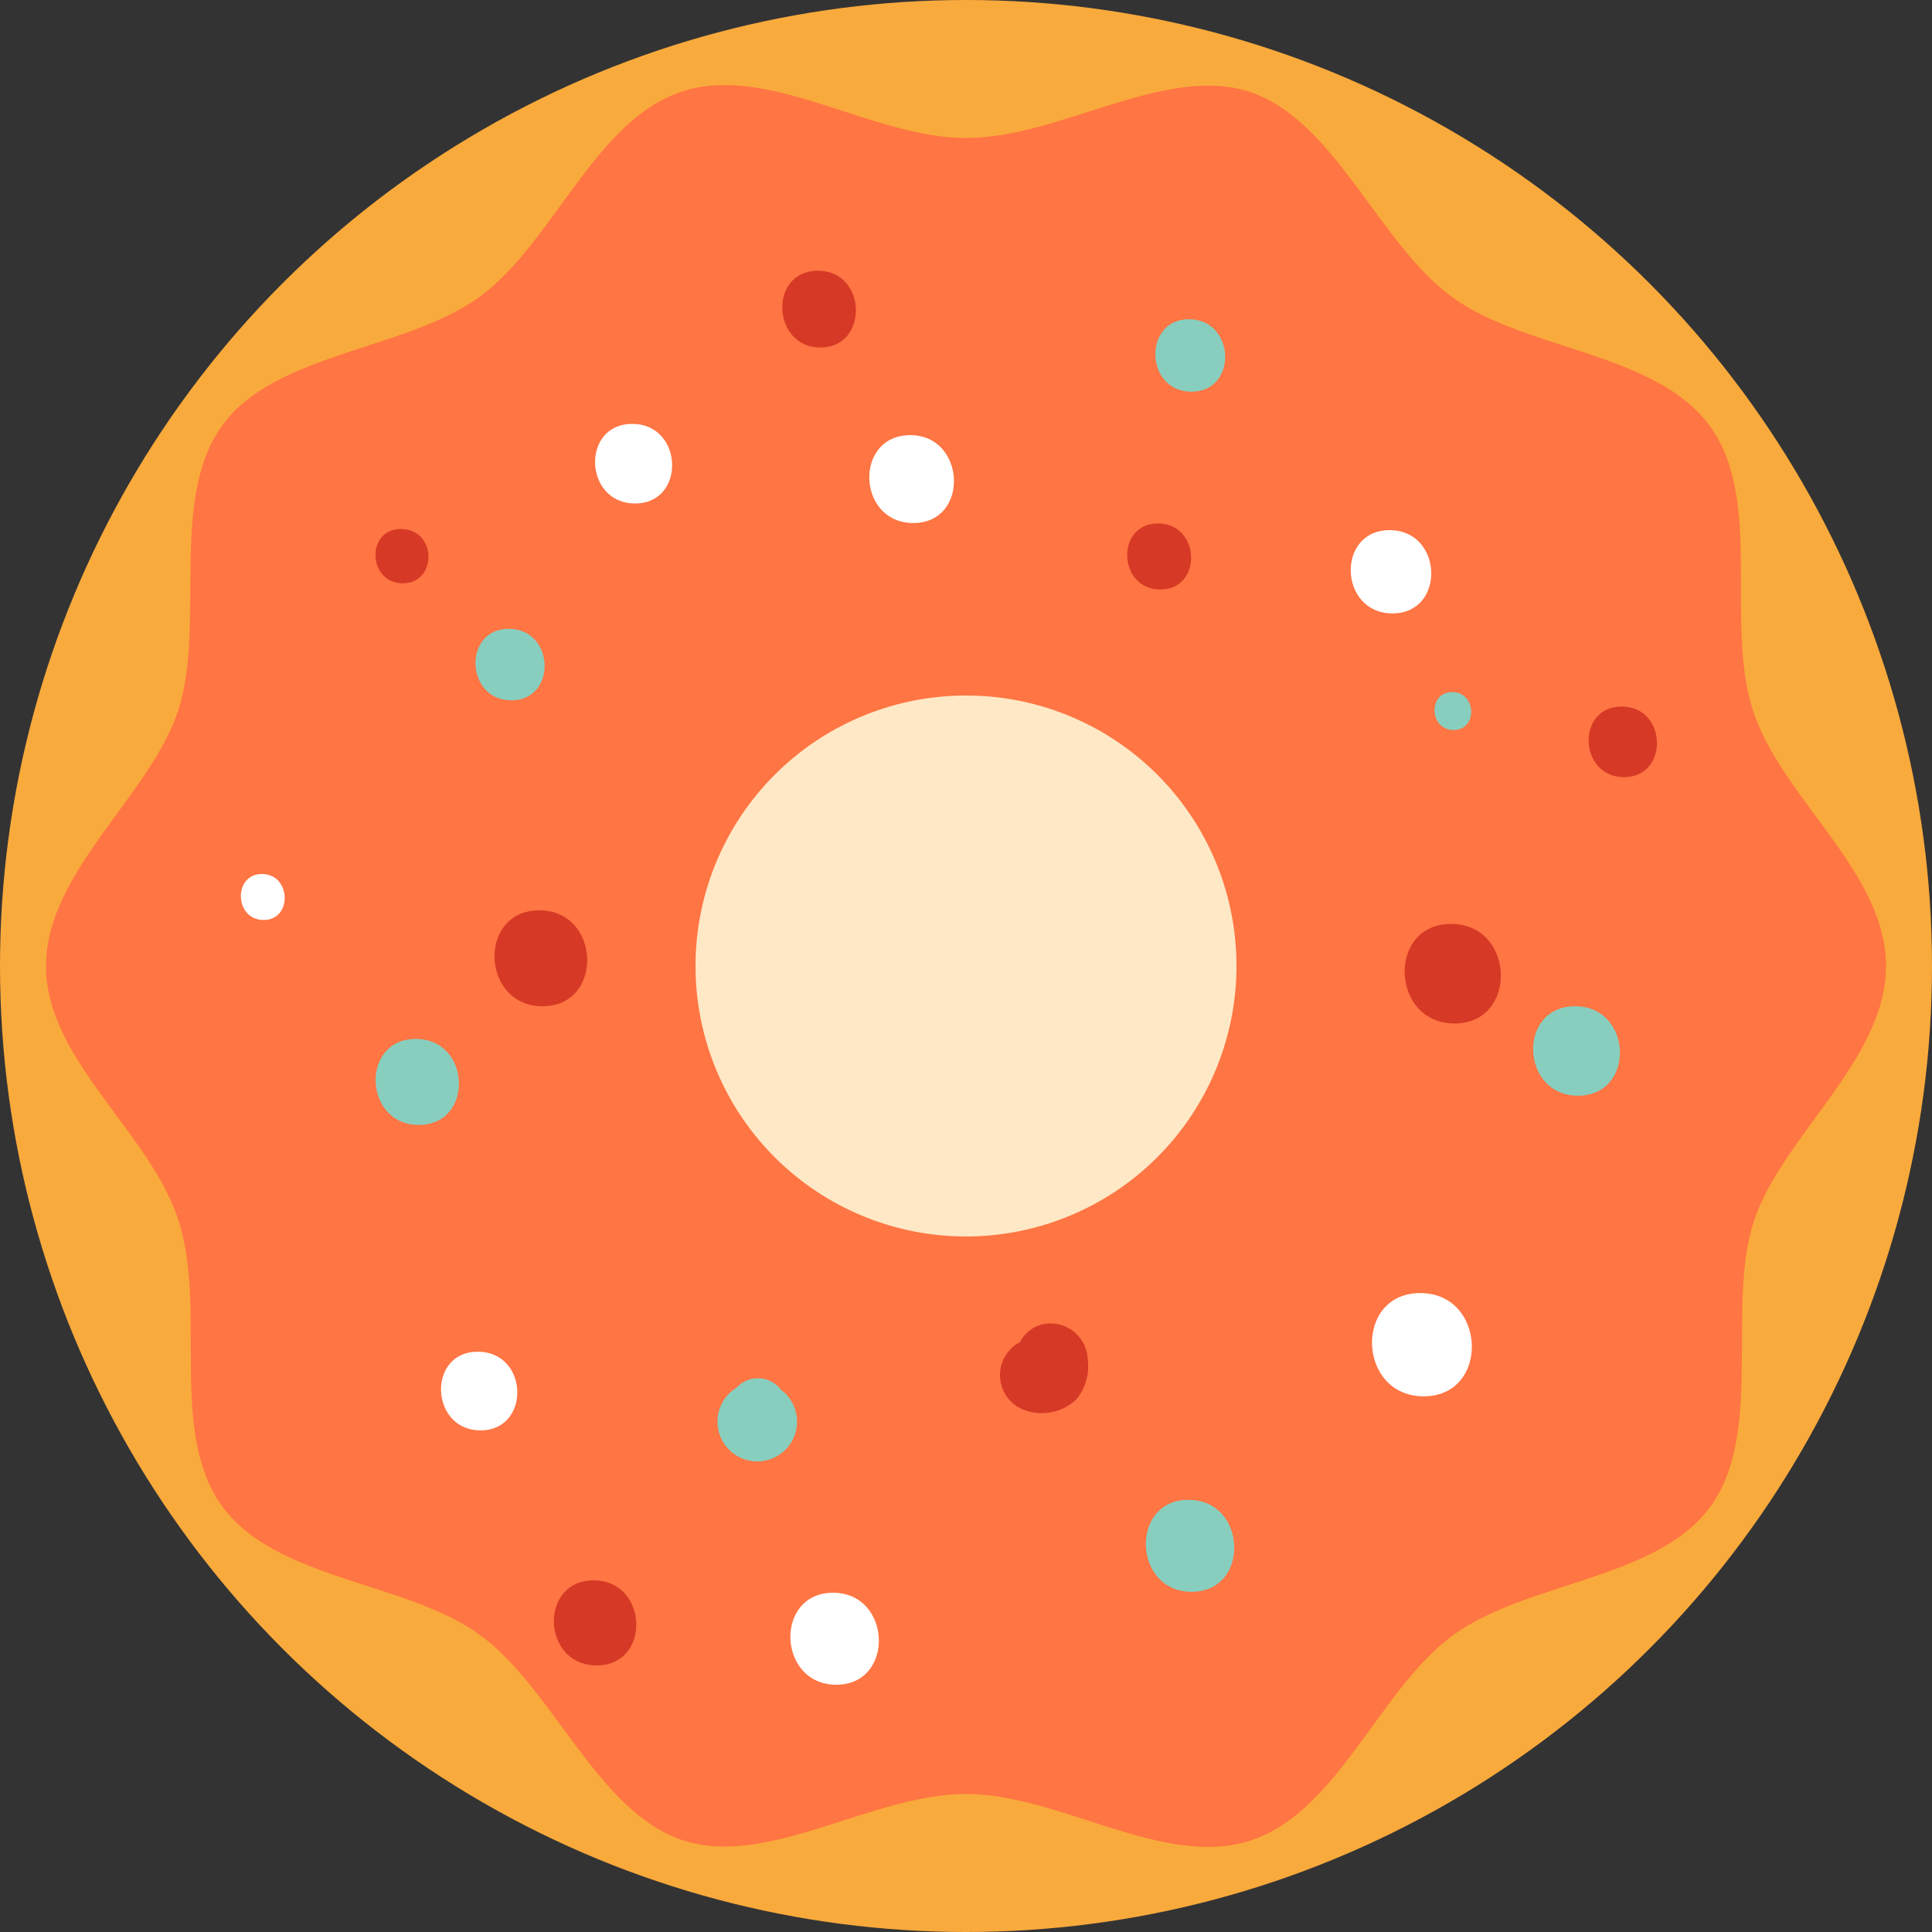 <svg xmlns="http://www.w3.org/2000/svg" viewBox="0 0 84 84"><rect x="0" y="0" width="84" height="84" fill="#333333" stroke="none"/><defs><style>.cls-1{fill:#f9aa3c;}.cls-2{fill:#ff7543;}.cls-3{fill:#ffe8c5;}.cls-4{fill:#88cebf;}.cls-5{fill:#fff;}.cls-6{fill:#d63a26;}</style></defs><g id="Layer_2" data-name="Layer 2"><g id="Objects"><circle class="cls-1" cx="42" cy="42" r="42"/><path class="cls-2" d="M82,42c0,4.1-4.55,7.42-5.75,11.12s.44,9.19-1.88,12.38-8,3.26-11.2,5.6-5,7.68-8.79,8.92S46.1,78,42,78s-8.66,3.25-12.35,2-5.6-6.6-8.79-8.92S12,68.71,9.66,65.49,9,57,7.78,53.12,2,46.1,2,42s4.55-7.42,5.75-11.12S7.34,21.69,9.66,18.5s8-3.26,11.2-5.6,5-7.68,8.79-8.92S37.9,6,42,6,50.66,2.78,54.35,4s5.6,6.6,8.79,8.92,8.85,2.38,11.2,5.6.63,8.55,1.88,12.38S82,37.9,82,42Z"/><path class="cls-3" d="M53.76,42A11.76,11.76,0,1,1,42,30.24,11.75,11.75,0,0,1,53.76,42Z"/><path class="cls-4" d="M34.11,60.55a1.1,1.1,0,0,0-.14-.11,1.26,1.26,0,0,0-1.95-.1,1.72,1.72,0,0,0-.36.29,1.73,1.73,0,1,0,2.45-.08Z"/><path class="cls-4" d="M51.67,65.21c-2.56,0-2.42,4,.14,4S54.24,65.21,51.67,65.21Z"/><path class="cls-4" d="M68.48,43.75c-2.52,0-2.38,3.89.13,3.89S71,43.75,68.48,43.75Z"/><path class="cls-4" d="M51.69,13.88c-2,0-1.92,3.15.11,3.15S53.72,13.88,51.69,13.88Z"/><path class="cls-4" d="M22.12,27.34c-2,0-1.89,3.11.11,3.11S24.13,27.34,22.12,27.34Z"/><path class="cls-4" d="M18.08,45.17c-2.42,0-2.28,3.74.13,3.74S20.49,45.17,18.08,45.17Z"/><path class="cls-4" d="M63.14,30.09c-1.07,0-1,1.65.06,1.65S64.2,30.09,63.14,30.09Z"/><path class="cls-5" d="M27.49,18.43c-2.24,0-2.11,3.46.12,3.46S29.72,18.43,27.49,18.43Z"/><path class="cls-5" d="M11.39,38c-1.27,0-1.2,2,.07,2S12.66,38,11.39,38Z"/><path class="cls-5" d="M20.77,58.77c-2.21,0-2.08,3.42.12,3.42S23,58.77,20.77,58.77Z"/><path class="cls-5" d="M61.75,56.22c-2.9,0-2.74,4.49.15,4.49S64.64,56.22,61.75,56.22Z"/><path class="cls-5" d="M60.42,23.05c-2.34,0-2.21,3.62.12,3.62S62.75,23.05,60.42,23.05Z"/><path class="cls-5" d="M36.22,69.25c-2.57,0-2.42,4,.14,4S38.78,69.25,36.22,69.25Z"/><path class="cls-5" d="M39.58,18.92c-2.47,0-2.33,3.82.13,3.82S42,18.92,39.58,18.92Z"/><path class="cls-6" d="M17.43,23c-1.53,0-1.44,2.36.08,2.36S19,23,17.43,23Z"/><path class="cls-6" d="M23.45,39.58c-2.7,0-2.54,4.17.14,4.17S26.13,39.58,23.45,39.58Z"/><path class="cls-6" d="M25.81,68.71c-2.39,0-2.26,3.7.13,3.7S28.19,68.71,25.81,68.71Z"/><path class="cls-6" d="M47.29,59.08a1.62,1.62,0,0,0-1.65-1.54,1.48,1.48,0,0,0-1.29.81,1.62,1.62,0,0,0,.32,3,2.18,2.18,0,0,0,2.13-.51A2.27,2.27,0,0,0,47.29,59.08Z"/><path class="cls-6" d="M63.09,40.17c-2.8,0-2.63,4.33.15,4.33S65.88,40.17,63.09,40.17Z"/><path class="cls-6" d="M35.56,11.77c-2.16,0-2,3.34.11,3.34S37.71,11.77,35.56,11.77Z"/><path class="cls-6" d="M50.35,22.76c-1.86,0-1.75,2.87.1,2.87S52.2,22.76,50.35,22.76Z"/><path class="cls-6" d="M70.51,30.72c-2,0-1.87,3.07.1,3.07S72.49,30.72,70.51,30.72Z"/></g></g></svg>
